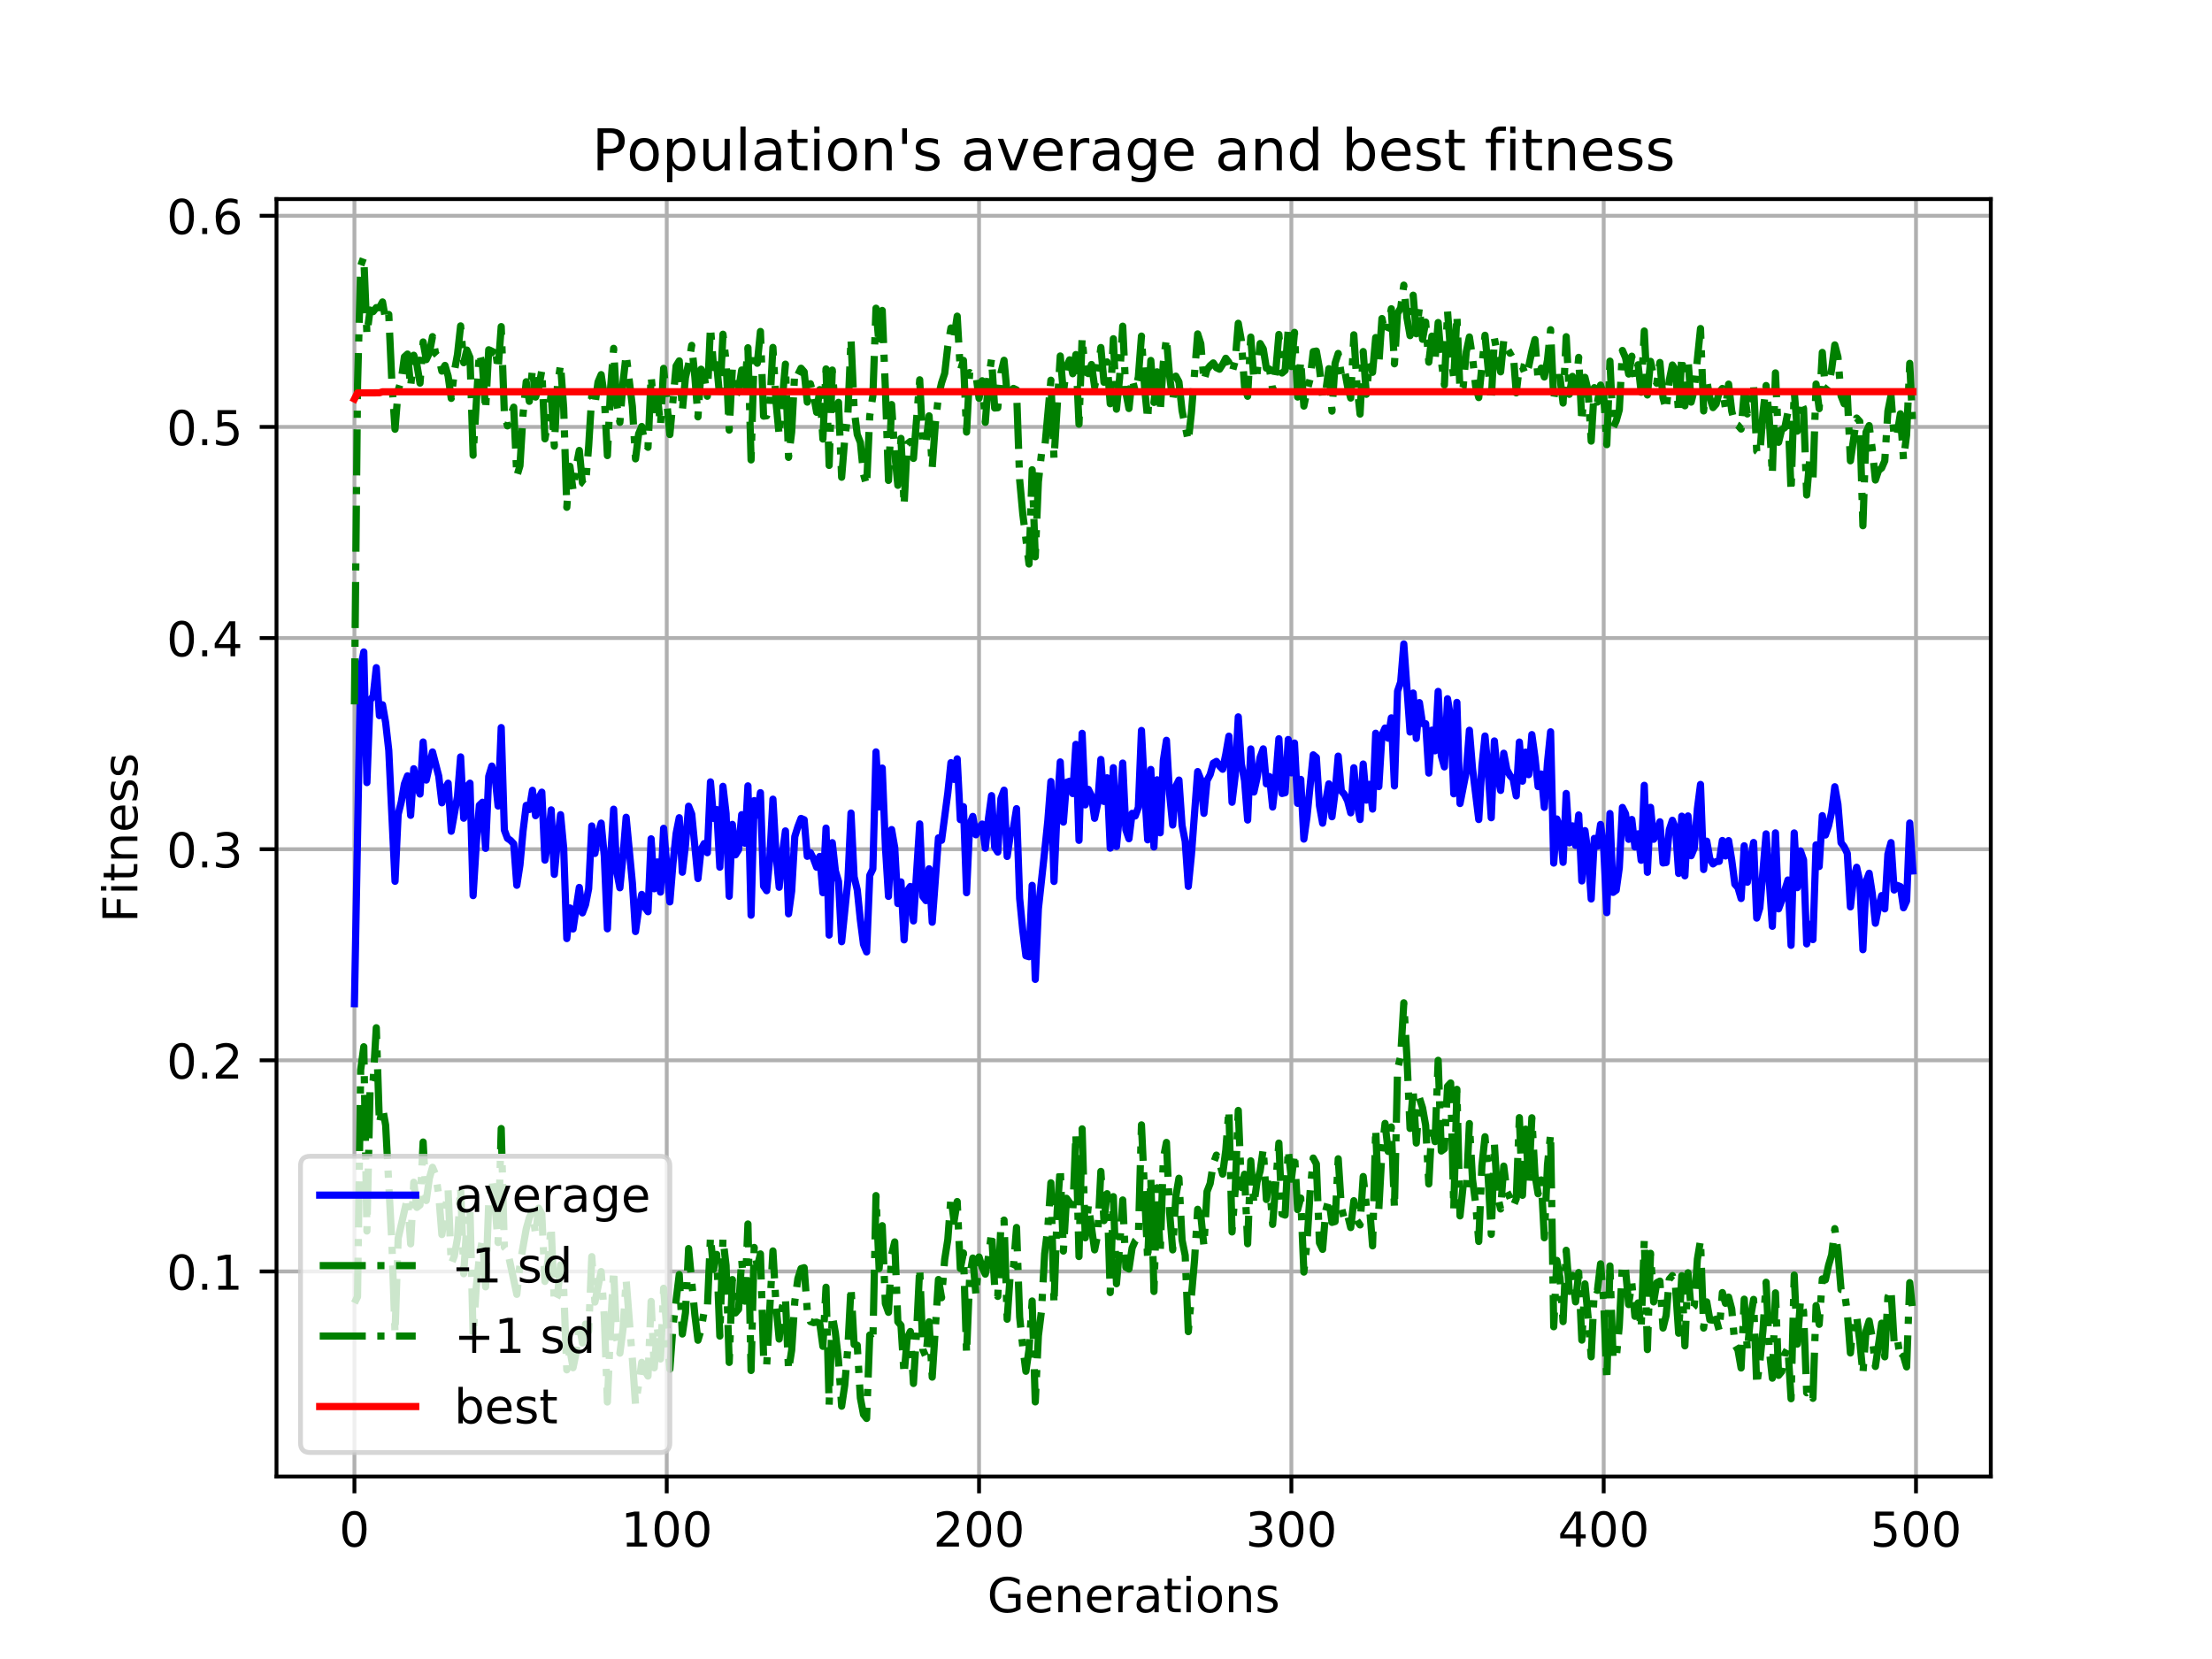 <?xml version="1.0" encoding="utf-8" standalone="no"?>
<!DOCTYPE svg PUBLIC "-//W3C//DTD SVG 1.1//EN"
  "http://www.w3.org/Graphics/SVG/1.1/DTD/svg11.dtd">
<!-- Created with matplotlib (https://matplotlib.org/) -->
<svg height="345.6pt" version="1.1" viewBox="0 0 460.8 345.6" width="460.8pt" xmlns="http://www.w3.org/2000/svg" xmlns:xlink="http://www.w3.org/1999/xlink">
 <defs>
  <style type="text/css">
*{stroke-linecap:butt;stroke-linejoin:round;}
  </style>
 </defs>
 <g id="figure_1">
  <g id="patch_1">
   <path d="M 0 345.6 
L 460.8 345.6 
L 460.8 0 
L 0 0 
z
" style="fill:#ffffff;"/>
  </g>
  <g id="axes_1">
   <g id="patch_2">
    <path d="M 57.6 307.584 
L 414.72 307.584 
L 414.72 41.472 
L 57.6 41.472 
z
" style="fill:#ffffff;"/>
   </g>
   <g id="matplotlib.axis_1">
    <g id="xtick_1">
     <g id="line2d_1">
      <path clip-path="url(#p8cea81bbf5)" d="M 73.833 307.584 
L 73.833 41.472 
" style="fill:none;stroke:#b0b0b0;stroke-linecap:square;stroke-width:0.8;"/>
     </g>
     <g id="line2d_2">
      <defs>
       <path d="M 0 0 
L 0 3.5 
" id="mbf3498e514" style="stroke:#000000;stroke-width:0.8;"/>
      </defs>
      <g>
       <use style="stroke:#000000;stroke-width:0.8;" x="73.833" xlink:href="#mbf3498e514" y="307.584"/>
      </g>
     </g>
     <g id="text_1">
      <!-- 0 -->
      <defs>
       <path d="M 31.781 66.406 
Q 24.172 66.406 20.328 58.906 
Q 16.5 51.422 16.5 36.375 
Q 16.5 21.391 20.328 13.891 
Q 24.172 6.391 31.781 6.391 
Q 39.453 6.391 43.281 13.891 
Q 47.125 21.391 47.125 36.375 
Q 47.125 51.422 43.281 58.906 
Q 39.453 66.406 31.781 66.406 
z
M 31.781 74.219 
Q 44.047 74.219 50.516 64.516 
Q 56.984 54.828 56.984 36.375 
Q 56.984 17.969 50.516 8.266 
Q 44.047 -1.422 31.781 -1.422 
Q 19.531 -1.422 13.062 8.266 
Q 6.594 17.969 6.594 36.375 
Q 6.594 54.828 13.062 64.516 
Q 19.531 74.219 31.781 74.219 
z
" id="DejaVuSans-48"/>
      </defs>
      <g transform="translate(70.651 322.182)scale(0.1 -0.1)">
       <use xlink:href="#DejaVuSans-48"/>
      </g>
     </g>
    </g>
    <g id="xtick_2">
     <g id="line2d_3">
      <path clip-path="url(#p8cea81bbf5)" d="M 138.894 307.584 
L 138.894 41.472 
" style="fill:none;stroke:#b0b0b0;stroke-linecap:square;stroke-width:0.8;"/>
     </g>
     <g id="line2d_4">
      <g>
       <use style="stroke:#000000;stroke-width:0.8;" x="138.894" xlink:href="#mbf3498e514" y="307.584"/>
      </g>
     </g>
     <g id="text_2">
      <!-- 100 -->
      <defs>
       <path d="M 12.406 8.297 
L 28.516 8.297 
L 28.516 63.922 
L 10.984 60.406 
L 10.984 69.391 
L 28.422 72.906 
L 38.281 72.906 
L 38.281 8.297 
L 54.391 8.297 
L 54.391 0 
L 12.406 0 
z
" id="DejaVuSans-49"/>
      </defs>
      <g transform="translate(129.35 322.182)scale(0.1 -0.1)">
       <use xlink:href="#DejaVuSans-49"/>
       <use x="63.623" xlink:href="#DejaVuSans-48"/>
       <use x="127.246" xlink:href="#DejaVuSans-48"/>
      </g>
     </g>
    </g>
    <g id="xtick_3">
     <g id="line2d_5">
      <path clip-path="url(#p8cea81bbf5)" d="M 203.955 307.584 
L 203.955 41.472 
" style="fill:none;stroke:#b0b0b0;stroke-linecap:square;stroke-width:0.8;"/>
     </g>
     <g id="line2d_6">
      <g>
       <use style="stroke:#000000;stroke-width:0.8;" x="203.955" xlink:href="#mbf3498e514" y="307.584"/>
      </g>
     </g>
     <g id="text_3">
      <!-- 200 -->
      <defs>
       <path d="M 19.188 8.297 
L 53.609 8.297 
L 53.609 0 
L 7.328 0 
L 7.328 8.297 
Q 12.938 14.109 22.625 23.891 
Q 32.328 33.688 34.812 36.531 
Q 39.547 41.844 41.422 45.531 
Q 43.312 49.219 43.312 52.781 
Q 43.312 58.594 39.234 62.25 
Q 35.156 65.922 28.609 65.922 
Q 23.969 65.922 18.812 64.312 
Q 13.672 62.703 7.812 59.422 
L 7.812 69.391 
Q 13.766 71.781 18.938 73 
Q 24.125 74.219 28.422 74.219 
Q 39.75 74.219 46.484 68.547 
Q 53.219 62.891 53.219 53.422 
Q 53.219 48.922 51.531 44.891 
Q 49.859 40.875 45.406 35.406 
Q 44.188 33.984 37.641 27.219 
Q 31.109 20.453 19.188 8.297 
z
" id="DejaVuSans-50"/>
      </defs>
      <g transform="translate(194.411 322.182)scale(0.1 -0.1)">
       <use xlink:href="#DejaVuSans-50"/>
       <use x="63.623" xlink:href="#DejaVuSans-48"/>
       <use x="127.246" xlink:href="#DejaVuSans-48"/>
      </g>
     </g>
    </g>
    <g id="xtick_4">
     <g id="line2d_7">
      <path clip-path="url(#p8cea81bbf5)" d="M 269.016 307.584 
L 269.016 41.472 
" style="fill:none;stroke:#b0b0b0;stroke-linecap:square;stroke-width:0.8;"/>
     </g>
     <g id="line2d_8">
      <g>
       <use style="stroke:#000000;stroke-width:0.8;" x="269.016" xlink:href="#mbf3498e514" y="307.584"/>
      </g>
     </g>
     <g id="text_4">
      <!-- 300 -->
      <defs>
       <path d="M 40.578 39.312 
Q 47.656 37.797 51.625 33 
Q 55.609 28.219 55.609 21.188 
Q 55.609 10.406 48.188 4.484 
Q 40.766 -1.422 27.094 -1.422 
Q 22.516 -1.422 17.656 -0.516 
Q 12.797 0.391 7.625 2.203 
L 7.625 11.719 
Q 11.719 9.328 16.594 8.109 
Q 21.484 6.891 26.812 6.891 
Q 36.078 6.891 40.938 10.547 
Q 45.797 14.203 45.797 21.188 
Q 45.797 27.641 41.281 31.266 
Q 36.766 34.906 28.719 34.906 
L 20.219 34.906 
L 20.219 43.016 
L 29.109 43.016 
Q 36.375 43.016 40.234 45.922 
Q 44.094 48.828 44.094 54.297 
Q 44.094 59.906 40.109 62.906 
Q 36.141 65.922 28.719 65.922 
Q 24.656 65.922 20.016 65.031 
Q 15.375 64.156 9.812 62.312 
L 9.812 71.094 
Q 15.438 72.656 20.344 73.438 
Q 25.25 74.219 29.594 74.219 
Q 40.828 74.219 47.359 69.109 
Q 53.906 64.016 53.906 55.328 
Q 53.906 49.266 50.438 45.094 
Q 46.969 40.922 40.578 39.312 
z
" id="DejaVuSans-51"/>
      </defs>
      <g transform="translate(259.472 322.182)scale(0.1 -0.1)">
       <use xlink:href="#DejaVuSans-51"/>
       <use x="63.623" xlink:href="#DejaVuSans-48"/>
       <use x="127.246" xlink:href="#DejaVuSans-48"/>
      </g>
     </g>
    </g>
    <g id="xtick_5">
     <g id="line2d_9">
      <path clip-path="url(#p8cea81bbf5)" d="M 334.077 307.584 
L 334.077 41.472 
" style="fill:none;stroke:#b0b0b0;stroke-linecap:square;stroke-width:0.8;"/>
     </g>
     <g id="line2d_10">
      <g>
       <use style="stroke:#000000;stroke-width:0.8;" x="334.077" xlink:href="#mbf3498e514" y="307.584"/>
      </g>
     </g>
     <g id="text_5">
      <!-- 400 -->
      <defs>
       <path d="M 37.797 64.312 
L 12.891 25.391 
L 37.797 25.391 
z
M 35.203 72.906 
L 47.609 72.906 
L 47.609 25.391 
L 58.016 25.391 
L 58.016 17.188 
L 47.609 17.188 
L 47.609 0 
L 37.797 0 
L 37.797 17.188 
L 4.891 17.188 
L 4.891 26.703 
z
" id="DejaVuSans-52"/>
      </defs>
      <g transform="translate(324.533 322.182)scale(0.1 -0.1)">
       <use xlink:href="#DejaVuSans-52"/>
       <use x="63.623" xlink:href="#DejaVuSans-48"/>
       <use x="127.246" xlink:href="#DejaVuSans-48"/>
      </g>
     </g>
    </g>
    <g id="xtick_6">
     <g id="line2d_11">
      <path clip-path="url(#p8cea81bbf5)" d="M 399.138 307.584 
L 399.138 41.472 
" style="fill:none;stroke:#b0b0b0;stroke-linecap:square;stroke-width:0.8;"/>
     </g>
     <g id="line2d_12">
      <g>
       <use style="stroke:#000000;stroke-width:0.8;" x="399.138" xlink:href="#mbf3498e514" y="307.584"/>
      </g>
     </g>
     <g id="text_6">
      <!-- 500 -->
      <defs>
       <path d="M 10.797 72.906 
L 49.516 72.906 
L 49.516 64.594 
L 19.828 64.594 
L 19.828 46.734 
Q 21.969 47.469 24.109 47.828 
Q 26.266 48.188 28.422 48.188 
Q 40.625 48.188 47.75 41.5 
Q 54.891 34.812 54.891 23.391 
Q 54.891 11.625 47.562 5.094 
Q 40.234 -1.422 26.906 -1.422 
Q 22.312 -1.422 17.547 -0.641 
Q 12.797 0.141 7.719 1.703 
L 7.719 11.625 
Q 12.109 9.234 16.797 8.062 
Q 21.484 6.891 26.703 6.891 
Q 35.156 6.891 40.078 11.328 
Q 45.016 15.766 45.016 23.391 
Q 45.016 31 40.078 35.438 
Q 35.156 39.891 26.703 39.891 
Q 22.75 39.891 18.812 39.016 
Q 14.891 38.141 10.797 36.281 
z
" id="DejaVuSans-53"/>
      </defs>
      <g transform="translate(389.594 322.182)scale(0.1 -0.1)">
       <use xlink:href="#DejaVuSans-53"/>
       <use x="63.623" xlink:href="#DejaVuSans-48"/>
       <use x="127.246" xlink:href="#DejaVuSans-48"/>
      </g>
     </g>
    </g>
    <g id="text_7">
     <!-- Generations -->
     <defs>
      <path d="M 59.516 10.406 
L 59.516 29.984 
L 43.406 29.984 
L 43.406 38.094 
L 69.281 38.094 
L 69.281 6.781 
Q 63.578 2.734 56.688 0.656 
Q 49.812 -1.422 42 -1.422 
Q 24.906 -1.422 15.25 8.562 
Q 5.609 18.562 5.609 36.375 
Q 5.609 54.25 15.25 64.234 
Q 24.906 74.219 42 74.219 
Q 49.125 74.219 55.547 72.453 
Q 61.969 70.703 67.391 67.281 
L 67.391 56.781 
Q 61.922 61.422 55.766 63.766 
Q 49.609 66.109 42.828 66.109 
Q 29.438 66.109 22.719 58.641 
Q 16.016 51.172 16.016 36.375 
Q 16.016 21.625 22.719 14.156 
Q 29.438 6.688 42.828 6.688 
Q 48.047 6.688 52.141 7.594 
Q 56.25 8.5 59.516 10.406 
z
" id="DejaVuSans-71"/>
      <path d="M 56.203 29.594 
L 56.203 25.203 
L 14.891 25.203 
Q 15.484 15.922 20.484 11.062 
Q 25.484 6.203 34.422 6.203 
Q 39.594 6.203 44.453 7.469 
Q 49.312 8.734 54.109 11.281 
L 54.109 2.781 
Q 49.266 0.734 44.188 -0.344 
Q 39.109 -1.422 33.891 -1.422 
Q 20.797 -1.422 13.156 6.188 
Q 5.516 13.812 5.516 26.812 
Q 5.516 40.234 12.766 48.109 
Q 20.016 56 32.328 56 
Q 43.359 56 49.781 48.891 
Q 56.203 41.797 56.203 29.594 
z
M 47.219 32.234 
Q 47.125 39.594 43.094 43.984 
Q 39.062 48.391 32.422 48.391 
Q 24.906 48.391 20.391 44.141 
Q 15.875 39.891 15.188 32.172 
z
" id="DejaVuSans-101"/>
      <path d="M 54.891 33.016 
L 54.891 0 
L 45.906 0 
L 45.906 32.719 
Q 45.906 40.484 42.875 44.328 
Q 39.844 48.188 33.797 48.188 
Q 26.516 48.188 22.312 43.547 
Q 18.109 38.922 18.109 30.906 
L 18.109 0 
L 9.078 0 
L 9.078 54.688 
L 18.109 54.688 
L 18.109 46.188 
Q 21.344 51.125 25.703 53.562 
Q 30.078 56 35.797 56 
Q 45.219 56 50.047 50.172 
Q 54.891 44.344 54.891 33.016 
z
" id="DejaVuSans-110"/>
      <path d="M 41.109 46.297 
Q 39.594 47.172 37.812 47.578 
Q 36.031 48 33.891 48 
Q 26.266 48 22.188 43.047 
Q 18.109 38.094 18.109 28.812 
L 18.109 0 
L 9.078 0 
L 9.078 54.688 
L 18.109 54.688 
L 18.109 46.188 
Q 20.953 51.172 25.484 53.578 
Q 30.031 56 36.531 56 
Q 37.453 56 38.578 55.875 
Q 39.703 55.766 41.062 55.516 
z
" id="DejaVuSans-114"/>
      <path d="M 34.281 27.484 
Q 23.391 27.484 19.188 25 
Q 14.984 22.516 14.984 16.5 
Q 14.984 11.719 18.141 8.906 
Q 21.297 6.109 26.703 6.109 
Q 34.188 6.109 38.703 11.406 
Q 43.219 16.703 43.219 25.484 
L 43.219 27.484 
z
M 52.203 31.203 
L 52.203 0 
L 43.219 0 
L 43.219 8.297 
Q 40.141 3.328 35.547 0.953 
Q 30.953 -1.422 24.312 -1.422 
Q 15.922 -1.422 10.953 3.297 
Q 6 8.016 6 15.922 
Q 6 25.141 12.172 29.828 
Q 18.359 34.516 30.609 34.516 
L 43.219 34.516 
L 43.219 35.406 
Q 43.219 41.609 39.141 45 
Q 35.062 48.391 27.688 48.391 
Q 23 48.391 18.547 47.266 
Q 14.109 46.141 10.016 43.891 
L 10.016 52.203 
Q 14.938 54.109 19.578 55.047 
Q 24.219 56 28.609 56 
Q 40.484 56 46.344 49.844 
Q 52.203 43.703 52.203 31.203 
z
" id="DejaVuSans-97"/>
      <path d="M 18.312 70.219 
L 18.312 54.688 
L 36.812 54.688 
L 36.812 47.703 
L 18.312 47.703 
L 18.312 18.016 
Q 18.312 11.328 20.141 9.422 
Q 21.969 7.516 27.594 7.516 
L 36.812 7.516 
L 36.812 0 
L 27.594 0 
Q 17.188 0 13.234 3.875 
Q 9.281 7.766 9.281 18.016 
L 9.281 47.703 
L 2.688 47.703 
L 2.688 54.688 
L 9.281 54.688 
L 9.281 70.219 
z
" id="DejaVuSans-116"/>
      <path d="M 9.422 54.688 
L 18.406 54.688 
L 18.406 0 
L 9.422 0 
z
M 9.422 75.984 
L 18.406 75.984 
L 18.406 64.594 
L 9.422 64.594 
z
" id="DejaVuSans-105"/>
      <path d="M 30.609 48.391 
Q 23.391 48.391 19.188 42.75 
Q 14.984 37.109 14.984 27.297 
Q 14.984 17.484 19.156 11.844 
Q 23.344 6.203 30.609 6.203 
Q 37.797 6.203 41.984 11.859 
Q 46.188 17.531 46.188 27.297 
Q 46.188 37.016 41.984 42.703 
Q 37.797 48.391 30.609 48.391 
z
M 30.609 56 
Q 42.328 56 49.016 48.375 
Q 55.719 40.766 55.719 27.297 
Q 55.719 13.875 49.016 6.219 
Q 42.328 -1.422 30.609 -1.422 
Q 18.844 -1.422 12.172 6.219 
Q 5.516 13.875 5.516 27.297 
Q 5.516 40.766 12.172 48.375 
Q 18.844 56 30.609 56 
z
" id="DejaVuSans-111"/>
      <path d="M 44.281 53.078 
L 44.281 44.578 
Q 40.484 46.531 36.375 47.5 
Q 32.281 48.484 27.875 48.484 
Q 21.188 48.484 17.844 46.438 
Q 14.5 44.391 14.5 40.281 
Q 14.5 37.156 16.891 35.375 
Q 19.281 33.594 26.516 31.984 
L 29.594 31.297 
Q 39.156 29.25 43.188 25.516 
Q 47.219 21.781 47.219 15.094 
Q 47.219 7.469 41.188 3.016 
Q 35.156 -1.422 24.609 -1.422 
Q 20.219 -1.422 15.453 -0.562 
Q 10.688 0.297 5.422 2 
L 5.422 11.281 
Q 10.406 8.688 15.234 7.391 
Q 20.062 6.109 24.812 6.109 
Q 31.156 6.109 34.562 8.281 
Q 37.984 10.453 37.984 14.406 
Q 37.984 18.062 35.516 20.016 
Q 33.062 21.969 24.703 23.781 
L 21.578 24.516 
Q 13.234 26.266 9.516 29.906 
Q 5.812 33.547 5.812 39.891 
Q 5.812 47.609 11.281 51.797 
Q 16.75 56 26.812 56 
Q 31.781 56 36.172 55.266 
Q 40.578 54.547 44.281 53.078 
z
" id="DejaVuSans-115"/>
     </defs>
     <g transform="translate(205.662 335.861)scale(0.1 -0.1)">
      <use xlink:href="#DejaVuSans-71"/>
      <use x="77.49" xlink:href="#DejaVuSans-101"/>
      <use x="139.014" xlink:href="#DejaVuSans-110"/>
      <use x="202.393" xlink:href="#DejaVuSans-101"/>
      <use x="263.916" xlink:href="#DejaVuSans-114"/>
      <use x="305.029" xlink:href="#DejaVuSans-97"/>
      <use x="366.309" xlink:href="#DejaVuSans-116"/>
      <use x="405.518" xlink:href="#DejaVuSans-105"/>
      <use x="433.301" xlink:href="#DejaVuSans-111"/>
      <use x="494.482" xlink:href="#DejaVuSans-110"/>
      <use x="557.861" xlink:href="#DejaVuSans-115"/>
     </g>
    </g>
   </g>
   <g id="matplotlib.axis_2">
    <g id="ytick_1">
     <g id="line2d_13">
      <path clip-path="url(#p8cea81bbf5)" d="M 57.6 264.868 
L 414.72 264.868 
" style="fill:none;stroke:#b0b0b0;stroke-linecap:square;stroke-width:0.8;"/>
     </g>
     <g id="line2d_14">
      <defs>
       <path d="M 0 0 
L -3.5 0 
" id="m2c57bff76a" style="stroke:#000000;stroke-width:0.8;"/>
      </defs>
      <g>
       <use style="stroke:#000000;stroke-width:0.8;" x="57.6" xlink:href="#m2c57bff76a" y="264.868"/>
      </g>
     </g>
     <g id="text_8">
      <!-- 0.1 -->
      <defs>
       <path d="M 10.688 12.406 
L 21 12.406 
L 21 0 
L 10.688 0 
z
" id="DejaVuSans-46"/>
      </defs>
      <g transform="translate(34.697 268.668)scale(0.1 -0.1)">
       <use xlink:href="#DejaVuSans-48"/>
       <use x="63.623" xlink:href="#DejaVuSans-46"/>
       <use x="95.41" xlink:href="#DejaVuSans-49"/>
      </g>
     </g>
    </g>
    <g id="ytick_2">
     <g id="line2d_15">
      <path clip-path="url(#p8cea81bbf5)" d="M 57.6 220.885 
L 414.72 220.885 
" style="fill:none;stroke:#b0b0b0;stroke-linecap:square;stroke-width:0.8;"/>
     </g>
     <g id="line2d_16">
      <g>
       <use style="stroke:#000000;stroke-width:0.8;" x="57.6" xlink:href="#m2c57bff76a" y="220.885"/>
      </g>
     </g>
     <g id="text_9">
      <!-- 0.2 -->
      <g transform="translate(34.697 224.684)scale(0.1 -0.1)">
       <use xlink:href="#DejaVuSans-48"/>
       <use x="63.623" xlink:href="#DejaVuSans-46"/>
       <use x="95.41" xlink:href="#DejaVuSans-50"/>
      </g>
     </g>
    </g>
    <g id="ytick_3">
     <g id="line2d_17">
      <path clip-path="url(#p8cea81bbf5)" d="M 57.6 176.901 
L 414.72 176.901 
" style="fill:none;stroke:#b0b0b0;stroke-linecap:square;stroke-width:0.8;"/>
     </g>
     <g id="line2d_18">
      <g>
       <use style="stroke:#000000;stroke-width:0.8;" x="57.6" xlink:href="#m2c57bff76a" y="176.901"/>
      </g>
     </g>
     <g id="text_10">
      <!-- 0.3 -->
      <g transform="translate(34.697 180.7)scale(0.1 -0.1)">
       <use xlink:href="#DejaVuSans-48"/>
       <use x="63.623" xlink:href="#DejaVuSans-46"/>
       <use x="95.41" xlink:href="#DejaVuSans-51"/>
      </g>
     </g>
    </g>
    <g id="ytick_4">
     <g id="line2d_19">
      <path clip-path="url(#p8cea81bbf5)" d="M 57.6 132.918 
L 414.72 132.918 
" style="fill:none;stroke:#b0b0b0;stroke-linecap:square;stroke-width:0.8;"/>
     </g>
     <g id="line2d_20">
      <g>
       <use style="stroke:#000000;stroke-width:0.8;" x="57.6" xlink:href="#m2c57bff76a" y="132.918"/>
      </g>
     </g>
     <g id="text_11">
      <!-- 0.4 -->
      <g transform="translate(34.697 136.717)scale(0.1 -0.1)">
       <use xlink:href="#DejaVuSans-48"/>
       <use x="63.623" xlink:href="#DejaVuSans-46"/>
       <use x="95.41" xlink:href="#DejaVuSans-52"/>
      </g>
     </g>
    </g>
    <g id="ytick_5">
     <g id="line2d_21">
      <path clip-path="url(#p8cea81bbf5)" d="M 57.6 88.934 
L 414.72 88.934 
" style="fill:none;stroke:#b0b0b0;stroke-linecap:square;stroke-width:0.8;"/>
     </g>
     <g id="line2d_22">
      <g>
       <use style="stroke:#000000;stroke-width:0.8;" x="57.6" xlink:href="#m2c57bff76a" y="88.934"/>
      </g>
     </g>
     <g id="text_12">
      <!-- 0.5 -->
      <g transform="translate(34.697 92.733)scale(0.1 -0.1)">
       <use xlink:href="#DejaVuSans-48"/>
       <use x="63.623" xlink:href="#DejaVuSans-46"/>
       <use x="95.41" xlink:href="#DejaVuSans-53"/>
      </g>
     </g>
    </g>
    <g id="ytick_6">
     <g id="line2d_23">
      <path clip-path="url(#p8cea81bbf5)" d="M 57.6 44.95 
L 414.72 44.95 
" style="fill:none;stroke:#b0b0b0;stroke-linecap:square;stroke-width:0.8;"/>
     </g>
     <g id="line2d_24">
      <g>
       <use style="stroke:#000000;stroke-width:0.8;" x="57.6" xlink:href="#m2c57bff76a" y="44.95"/>
      </g>
     </g>
     <g id="text_13">
      <!-- 0.6 -->
      <defs>
       <path d="M 33.016 40.375 
Q 26.375 40.375 22.484 35.828 
Q 18.609 31.297 18.609 23.391 
Q 18.609 15.531 22.484 10.953 
Q 26.375 6.391 33.016 6.391 
Q 39.656 6.391 43.531 10.953 
Q 47.406 15.531 47.406 23.391 
Q 47.406 31.297 43.531 35.828 
Q 39.656 40.375 33.016 40.375 
z
M 52.594 71.297 
L 52.594 62.312 
Q 48.875 64.062 45.094 64.984 
Q 41.312 65.922 37.594 65.922 
Q 27.828 65.922 22.672 59.328 
Q 17.531 52.734 16.797 39.406 
Q 19.672 43.656 24.016 45.922 
Q 28.375 48.188 33.594 48.188 
Q 44.578 48.188 50.953 41.516 
Q 57.328 34.859 57.328 23.391 
Q 57.328 12.156 50.688 5.359 
Q 44.047 -1.422 33.016 -1.422 
Q 20.359 -1.422 13.672 8.266 
Q 6.984 17.969 6.984 36.375 
Q 6.984 53.656 15.188 63.938 
Q 23.391 74.219 37.203 74.219 
Q 40.922 74.219 44.703 73.484 
Q 48.484 72.75 52.594 71.297 
z
" id="DejaVuSans-54"/>
      </defs>
      <g transform="translate(34.697 48.75)scale(0.1 -0.1)">
       <use xlink:href="#DejaVuSans-48"/>
       <use x="63.623" xlink:href="#DejaVuSans-46"/>
       <use x="95.41" xlink:href="#DejaVuSans-54"/>
      </g>
     </g>
    </g>
    <g id="text_14">
     <!-- Fitness -->
     <defs>
      <path d="M 9.812 72.906 
L 51.703 72.906 
L 51.703 64.594 
L 19.672 64.594 
L 19.672 43.109 
L 48.578 43.109 
L 48.578 34.812 
L 19.672 34.812 
L 19.672 0 
L 9.812 0 
z
" id="DejaVuSans-70"/>
     </defs>
     <g transform="translate(28.617 192.202)rotate(-90)scale(0.1 -0.1)">
      <use xlink:href="#DejaVuSans-70"/>
      <use x="57.41" xlink:href="#DejaVuSans-105"/>
      <use x="85.193" xlink:href="#DejaVuSans-116"/>
      <use x="124.402" xlink:href="#DejaVuSans-110"/>
      <use x="187.781" xlink:href="#DejaVuSans-101"/>
      <use x="249.305" xlink:href="#DejaVuSans-115"/>
      <use x="301.404" xlink:href="#DejaVuSans-115"/>
     </g>
    </g>
   </g>
   <g id="line2d_25">
    <path clip-path="url(#p8cea81bbf5)" d="M 73.833 209.091 
L 75.134 139.12 
L 75.785 135.814 
L 76.435 163.029 
L 77.086 145.912 
L 77.736 145.025 
L 78.387 139.088 
L 79.038 149.085 
L 79.688 146.819 
L 80.339 150.543 
L 80.989 156.333 
L 82.291 183.591 
L 82.941 169.661 
L 83.592 167.061 
L 84.242 163.318 
L 84.893 161.622 
L 85.544 169.848 
L 86.194 160.141 
L 86.845 163.749 
L 87.496 165.415 
L 88.146 154.571 
L 88.797 162.505 
L 90.098 156.645 
L 91.399 161.689 
L 92.05 167.245 
L 92.7 164.275 
L 93.351 163.147 
L 94.002 173.163 
L 95.303 165.87 
L 95.953 157.676 
L 96.604 170.45 
L 97.255 163.864 
L 97.905 163.146 
L 98.556 186.575 
L 99.207 175.965 
L 99.857 167.74 
L 100.508 167.128 
L 101.158 176.735 
L 101.809 161.734 
L 102.46 159.586 
L 103.11 161.645 
L 103.761 167.908 
L 104.411 151.566 
L 105.062 172.901 
L 105.713 174.631 
L 106.363 175.081 
L 107.014 175.777 
L 107.664 184.422 
L 108.315 180.206 
L 108.966 173.089 
L 109.616 167.779 
L 110.267 168.631 
L 110.918 164.637 
L 111.568 169.922 
L 112.219 166.254 
L 112.869 165.024 
L 113.52 179.181 
L 114.171 175.064 
L 114.821 168.712 
L 115.472 182.15 
L 116.122 175.209 
L 116.773 169.712 
L 117.424 176.662 
L 118.074 195.522 
L 118.725 189.141 
L 119.375 193.522 
L 120.677 184.867 
L 121.327 190.172 
L 121.978 188.445 
L 122.629 185.117 
L 123.279 172.06 
L 123.93 177.791 
L 124.58 173.77 
L 125.231 171.469 
L 125.882 178.288 
L 126.532 193.488 
L 127.183 178.935 
L 127.833 168.572 
L 128.484 181.617 
L 129.135 184.942 
L 129.785 178.268 
L 130.436 170.252 
L 131.737 183.92 
L 132.388 194.055 
L 133.038 189.458 
L 133.689 186.322 
L 134.339 189.007 
L 134.99 189.923 
L 135.641 174.742 
L 136.291 185.147 
L 136.942 179.556 
L 137.593 185.842 
L 138.243 172.554 
L 139.544 187.883 
L 140.195 179.867 
L 140.846 173.64 
L 141.496 170.343 
L 142.147 181.701 
L 142.797 176.044 
L 143.448 167.95 
L 144.099 169.592 
L 145.4 183.024 
L 146.05 176.949 
L 146.701 175.721 
L 147.352 177.638 
L 148.002 162.879 
L 148.653 170.494 
L 149.304 168.65 
L 149.954 180.649 
L 150.605 163.811 
L 151.255 169.478 
L 151.906 186.711 
L 152.557 171.734 
L 153.207 178.078 
L 153.858 177.028 
L 154.508 169.708 
L 155.159 175.653 
L 155.81 163.709 
L 156.46 190.654 
L 157.111 166.784 
L 157.761 169.811 
L 158.412 165.13 
L 159.063 184.592 
L 159.713 185.551 
L 160.364 178.685 
L 161.015 166.483 
L 161.665 177.921 
L 162.316 184.837 
L 162.966 178.022 
L 163.617 173.093 
L 164.268 190.365 
L 164.918 185.649 
L 165.569 174.268 
L 166.219 172.189 
L 166.87 170.492 
L 167.521 170.768 
L 168.171 178.387 
L 168.822 177.626 
L 169.472 178.898 
L 170.123 180.66 
L 170.774 178.414 
L 171.424 185.966 
L 172.075 172.503 
L 172.725 194.793 
L 173.376 175.543 
L 174.027 181.41 
L 174.677 183.623 
L 175.328 196.178 
L 176.629 183.452 
L 177.28 169.372 
L 177.93 182.66 
L 178.581 185.376 
L 179.232 191.694 
L 179.882 196.726 
L 180.533 198.299 
L 181.183 182.364 
L 181.834 181.023 
L 182.485 156.634 
L 183.135 168.099 
L 183.786 160.002 
L 184.436 176.208 
L 185.087 186.733 
L 185.738 172.809 
L 186.388 176.57 
L 187.039 188.223 
L 187.69 183.713 
L 188.34 195.794 
L 188.991 185.608 
L 189.641 184.67 
L 190.292 191.85 
L 191.593 171.637 
L 192.244 186.755 
L 192.894 187.613 
L 193.545 180.984 
L 194.196 192.119 
L 195.497 174.541 
L 196.147 175.05 
L 197.449 165.156 
L 198.099 158.878 
L 198.75 162.36 
L 199.401 158.081 
L 200.051 170.746 
L 200.702 168.045 
L 201.352 185.974 
L 202.003 171.749 
L 202.654 170.078 
L 203.304 173.899 
L 203.955 172.411 
L 204.605 171.667 
L 205.256 176.708 
L 205.907 170.557 
L 206.557 165.742 
L 207.208 176.476 
L 207.858 177.503 
L 208.509 166.369 
L 209.16 164.606 
L 209.81 178.418 
L 210.461 173.947 
L 211.112 172.466 
L 211.762 168.461 
L 212.413 187.16 
L 213.063 193.825 
L 213.714 199.109 
L 214.365 199.303 
L 215.015 184.435 
L 215.666 204.026 
L 216.316 189.308 
L 217.618 177.375 
L 218.268 171.101 
L 218.919 162.803 
L 219.569 183.623 
L 220.22 168.563 
L 220.871 158.725 
L 221.521 171.258 
L 222.172 162.983 
L 222.822 162.744 
L 223.473 165.318 
L 224.124 155.063 
L 224.774 175.063 
L 225.425 152.766 
L 226.076 167.672 
L 226.726 164.44 
L 227.377 165.772 
L 228.027 170.469 
L 228.678 167.367 
L 229.329 158.207 
L 229.979 166.961 
L 230.63 162.029 
L 231.28 176.683 
L 231.931 159.922 
L 232.582 176.334 
L 233.232 169.312 
L 233.883 158.961 
L 234.533 172.859 
L 235.184 174.726 
L 235.835 169.437 
L 236.485 169.983 
L 237.136 168.198 
L 237.787 152.17 
L 238.437 164.669 
L 239.088 174.956 
L 239.738 160.289 
L 240.389 176.437 
L 241.04 162.446 
L 241.69 173.489 
L 242.341 158.424 
L 242.991 154.218 
L 243.642 165.377 
L 244.293 171.867 
L 244.943 163.825 
L 245.594 162.5 
L 246.244 171.931 
L 246.895 175.259 
L 247.546 184.654 
L 248.196 178.075 
L 249.498 160.736 
L 250.148 162.377 
L 250.799 169.438 
L 251.449 162.594 
L 252.1 161.35 
L 252.751 158.982 
L 253.401 158.615 
L 254.052 159.576 
L 254.702 160.251 
L 255.353 157.117 
L 256.004 153.353 
L 256.654 167.128 
L 257.305 161.646 
L 257.955 149.333 
L 258.606 159.186 
L 259.257 162.59 
L 259.907 170.826 
L 260.558 156.018 
L 261.208 164.995 
L 261.859 162.081 
L 262.51 157.756 
L 263.16 156.003 
L 263.811 163.292 
L 264.462 161.78 
L 265.112 168.119 
L 265.763 162.25 
L 266.413 153.896 
L 267.064 165.298 
L 267.715 165.143 
L 268.365 154.053 
L 269.016 161 
L 269.666 154.783 
L 270.317 167.348 
L 270.968 162.361 
L 271.618 174.795 
L 272.269 170.183 
L 273.57 157.245 
L 274.221 157.798 
L 274.871 167.836 
L 275.522 171.485 
L 276.173 166.908 
L 276.823 163.286 
L 277.474 170.147 
L 278.124 165.061 
L 278.775 157.51 
L 279.426 164.772 
L 280.076 165.507 
L 280.727 166.814 
L 281.377 169.327 
L 282.028 159.937 
L 282.679 167.215 
L 283.329 170.721 
L 283.98 159.16 
L 284.63 166.682 
L 285.281 163.393 
L 285.932 168.548 
L 286.582 152.744 
L 287.233 163.864 
L 287.884 153.12 
L 288.534 151.658 
L 289.185 153.789 
L 289.835 149.544 
L 290.486 163.729 
L 291.137 143.978 
L 291.787 142.083 
L 292.438 134.147 
L 293.739 152.495 
L 294.39 144.372 
L 295.04 153.826 
L 295.691 146.37 
L 296.341 150.737 
L 296.992 150.761 
L 297.643 161.047 
L 298.293 152.097 
L 298.944 156.404 
L 299.595 144.032 
L 300.245 157.423 
L 300.896 159.761 
L 301.546 145.566 
L 302.197 149.512 
L 302.848 165.365 
L 303.498 146.322 
L 304.149 167.395 
L 305.45 160.754 
L 306.101 152.127 
L 306.751 160.082 
L 308.052 170.721 
L 308.703 159.635 
L 309.354 153.321 
L 310.004 160.674 
L 310.655 170.352 
L 311.305 154.355 
L 311.956 161.465 
L 312.607 164.66 
L 313.257 156.912 
L 313.908 160.332 
L 314.559 161.556 
L 315.209 162.274 
L 315.86 165.798 
L 316.51 154.582 
L 317.161 162.733 
L 317.812 156.675 
L 318.462 161.377 
L 319.113 153.028 
L 319.763 157.746 
L 320.414 163.866 
L 321.065 161.241 
L 321.715 168.192 
L 322.366 158.844 
L 323.016 152.45 
L 323.667 179.797 
L 324.318 170.608 
L 324.968 172.395 
L 325.619 179.643 
L 326.27 165.297 
L 326.92 175.583 
L 327.571 172.035 
L 328.221 176.114 
L 328.872 169.769 
L 329.523 183.518 
L 330.173 173.031 
L 330.824 177.83 
L 331.474 187.272 
L 332.125 174.649 
L 332.776 176.28 
L 333.426 171.749 
L 334.077 176.741 
L 334.727 190.125 
L 335.378 169.473 
L 336.029 185.902 
L 336.679 185.438 
L 337.33 180.778 
L 337.981 168.204 
L 338.631 169.515 
L 339.282 174.845 
L 339.932 170.711 
L 340.583 176.433 
L 341.234 173.705 
L 341.884 179.214 
L 342.535 163.596 
L 343.185 181.713 
L 343.836 168.18 
L 344.487 174.839 
L 345.137 173.528 
L 345.788 171.193 
L 346.438 179.772 
L 347.089 179.684 
L 347.74 172.859 
L 348.39 170.881 
L 349.041 172.546 
L 349.691 181.952 
L 350.342 170.025 
L 350.993 182.452 
L 351.643 169.973 
L 352.294 178.265 
L 352.945 176.675 
L 353.595 168.482 
L 354.246 163.413 
L 354.896 181.137 
L 355.547 175.234 
L 356.198 178.919 
L 356.848 179.971 
L 357.499 179.492 
L 358.149 179.434 
L 358.8 175.092 
L 359.451 178.313 
L 360.101 175.115 
L 360.752 179.17 
L 361.402 184.19 
L 362.053 184.911 
L 362.704 187.178 
L 363.354 176.191 
L 364.005 183.785 
L 364.656 179.238 
L 365.306 175.506 
L 365.957 191.256 
L 366.607 189.114 
L 367.909 173.712 
L 369.21 192.966 
L 369.86 173.502 
L 370.511 189.329 
L 371.162 187.606 
L 372.463 183.315 
L 373.113 196.929 
L 373.764 173.514 
L 374.415 184.91 
L 375.065 177.27 
L 375.716 179.13 
L 376.367 196.632 
L 377.017 192.552 
L 377.668 195.739 
L 378.318 175.993 
L 378.969 180.512 
L 379.62 169.914 
L 380.27 173.949 
L 380.921 172.04 
L 381.571 169.139 
L 382.222 163.895 
L 382.873 167.539 
L 383.523 175.543 
L 384.174 176.406 
L 384.824 177.757 
L 385.475 188.921 
L 386.126 183.066 
L 386.776 180.669 
L 387.427 183.613 
L 388.078 197.84 
L 388.728 183.642 
L 389.379 181.913 
L 390.029 186.15 
L 390.68 192.331 
L 391.331 188.974 
L 391.981 186.564 
L 392.632 189.333 
L 393.282 177.93 
L 393.933 175.528 
L 394.584 185.406 
L 395.234 184.445 
L 395.885 184.7 
L 396.535 189.107 
L 397.186 187.664 
L 397.837 171.445 
L 398.487 181.429 
L 398.487 181.429 
" style="fill:none;stroke:#0000ff;stroke-linecap:square;stroke-width:1.5;"/>
   </g>
   <g id="line2d_26">
    <path clip-path="url(#p8cea81bbf5)" d="M 73.833 271.443 
L 74.483 270.14 
L 75.134 222.89 
L 75.785 218.06 
L 76.435 256.447 
L 77.086 227.238 
L 77.736 225.132 
L 78.387 214.097 
L 79.038 234.062 
L 79.688 230.735 
L 80.339 234.412 
L 81.64 258.992 
L 82.291 277.761 
L 82.941 257.985 
L 84.242 252.29 
L 84.893 249.487 
L 85.544 259.12 
L 86.194 246.28 
L 86.845 251.528 
L 87.496 251.015 
L 88.146 237.905 
L 88.797 250.09 
L 89.447 245.454 
L 90.098 243.167 
L 90.749 244.704 
L 91.399 248.961 
L 92.05 257.18 
L 93.351 247.965 
L 94.002 263.334 
L 94.652 261.621 
L 95.303 257.915 
L 95.953 247.467 
L 96.604 265.339 
L 97.255 254.802 
L 97.905 251.826 
L 98.556 278.315 
L 99.207 268.154 
L 99.857 261.946 
L 100.508 258.074 
L 101.158 268.077 
L 101.809 250.606 
L 102.46 245.677 
L 103.11 251.085 
L 103.761 258.841 
L 104.411 235.096 
L 105.062 259.814 
L 105.713 260.542 
L 107.664 269.633 
L 108.315 263.395 
L 109.616 256.03 
L 110.267 253.658 
L 110.918 252.331 
L 111.568 257.124 
L 112.219 251.697 
L 112.869 252.916 
L 113.52 266.942 
L 114.171 262.493 
L 114.821 255.479 
L 115.472 271.363 
L 116.122 270.038 
L 116.773 263.5 
L 117.424 268.366 
L 118.074 285.365 
L 118.725 281.147 
L 119.375 284.923 
L 120.026 281.767 
L 120.677 275.899 
L 121.327 279.77 
L 121.978 275.831 
L 122.629 277.295 
L 123.279 261.775 
L 123.93 271.25 
L 125.231 264.896 
L 125.882 274.173 
L 126.532 292.069 
L 127.183 276.857 
L 127.833 264.577 
L 128.484 279.009 
L 129.135 281.89 
L 129.785 276.852 
L 130.436 266.646 
L 131.737 283.171 
L 132.388 292.519 
L 133.038 288.539 
L 133.689 283.802 
L 134.339 285.536 
L 134.99 286.657 
L 135.641 271.102 
L 136.291 284.939 
L 136.942 276.626 
L 137.593 283.105 
L 138.243 268.37 
L 139.544 285.237 
L 140.195 276.283 
L 141.496 265.51 
L 142.147 277.901 
L 142.797 273.465 
L 143.448 260.096 
L 144.749 273.905 
L 145.4 279.203 
L 146.05 276.989 
L 146.701 273.11 
L 147.352 272.729 
L 148.002 257.648 
L 148.653 264.42 
L 149.304 261.314 
L 149.954 278.329 
L 150.605 257.998 
L 151.255 263.627 
L 151.906 283.818 
L 152.557 266.558 
L 153.207 273.511 
L 153.858 272.745 
L 154.508 262.338 
L 155.159 271.057 
L 155.81 254.981 
L 156.46 285.498 
L 157.111 259.863 
L 157.761 263.948 
L 158.412 261.209 
L 159.063 282.49 
L 159.713 284.482 
L 161.015 260.593 
L 161.665 271.991 
L 162.316 278.951 
L 162.966 272.232 
L 163.617 270.329 
L 164.268 285.451 
L 164.918 281.278 
L 165.569 271.111 
L 166.219 266.331 
L 166.87 264.272 
L 167.521 264.084 
L 168.171 273.007 
L 168.822 275.311 
L 169.472 275.522 
L 170.123 275.426 
L 170.774 275.667 
L 171.424 280.469 
L 172.075 268.152 
L 172.725 292.629 
L 173.376 273.995 
L 174.027 277.67 
L 174.677 283.434 
L 175.328 292.935 
L 175.979 288.535 
L 176.629 280.622 
L 177.28 268.142 
L 177.93 280.086 
L 178.581 280.239 
L 179.232 291.228 
L 179.882 294.658 
L 180.533 295.488 
L 181.183 278.103 
L 181.834 279.55 
L 182.485 249.061 
L 183.135 264.267 
L 183.786 255.33 
L 184.436 271.547 
L 185.087 273.383 
L 185.738 261.346 
L 186.388 258.714 
L 187.039 275.347 
L 187.69 276.101 
L 188.34 286.356 
L 188.991 278.741 
L 189.641 277.374 
L 190.292 288.203 
L 190.943 277.382 
L 191.593 264.158 
L 192.244 281.132 
L 192.894 282.681 
L 193.545 275.347 
L 194.196 286.885 
L 195.497 266.54 
L 196.147 270.344 
L 196.798 262.331 
L 197.449 258.206 
L 198.099 249.433 
L 198.75 254.404 
L 199.401 250.302 
L 200.051 264.253 
L 200.702 261.017 
L 201.352 281.935 
L 202.003 265.888 
L 202.654 262.075 
L 203.304 269.767 
L 203.955 261.852 
L 204.605 264.017 
L 205.256 265.428 
L 205.907 261.871 
L 206.557 256.74 
L 207.208 267.953 
L 207.858 270.063 
L 208.509 255.03 
L 209.16 254.162 
L 209.81 274.819 
L 210.461 265.304 
L 211.112 264.025 
L 211.762 255.705 
L 212.413 274.371 
L 213.063 280.588 
L 213.714 285.665 
L 214.365 281.107 
L 215.015 271.015 
L 215.666 292.046 
L 216.316 278.262 
L 216.967 273.043 
L 217.618 261.163 
L 218.268 255.889 
L 218.919 246.401 
L 219.569 271.671 
L 220.22 252.409 
L 220.871 243.294 
L 221.521 260.625 
L 222.172 249.625 
L 222.822 250.529 
L 223.473 252.78 
L 224.124 236.264 
L 224.774 261.76 
L 225.425 235.161 
L 226.076 257.864 
L 226.726 251.052 
L 228.027 260.37 
L 228.678 257.169 
L 229.329 244.021 
L 229.979 254.281 
L 230.63 248.665 
L 231.28 269.259 
L 231.931 249.279 
L 232.582 267.424 
L 233.232 259.845 
L 233.883 249.976 
L 234.533 263.994 
L 235.184 264.351 
L 235.835 259.981 
L 236.485 258.495 
L 237.136 257.868 
L 237.787 234.33 
L 239.088 262.548 
L 239.738 245.492 
L 240.389 269.042 
L 241.04 247.434 
L 241.69 261.188 
L 242.341 241.337 
L 242.991 237.988 
L 243.642 252.496 
L 244.293 260.379 
L 244.943 249.293 
L 245.594 245.447 
L 246.244 258.315 
L 246.895 261.516 
L 247.546 277.408 
L 248.847 262.493 
L 249.498 251.915 
L 250.148 253.148 
L 250.799 259.535 
L 251.449 248.217 
L 252.1 246.538 
L 252.751 242.364 
L 253.401 240.63 
L 254.052 242.238 
L 254.702 244.599 
L 255.353 239.604 
L 256.004 231.212 
L 256.654 256.637 
L 257.305 248.049 
L 257.955 231.324 
L 258.606 247.376 
L 259.257 244.61 
L 259.907 259.097 
L 260.558 241.821 
L 261.208 250.916 
L 261.859 246.233 
L 262.51 243.95 
L 263.16 239.322 
L 263.811 249.875 
L 264.462 246.667 
L 265.112 255.069 
L 266.413 238.12 
L 267.064 252.889 
L 267.715 253.127 
L 268.365 239.475 
L 269.016 245.645 
L 269.666 240.336 
L 270.317 251.987 
L 270.968 249.582 
L 271.618 264.997 
L 272.269 258.871 
L 272.919 248.342 
L 273.57 241.241 
L 274.221 242.466 
L 274.871 258.914 
L 275.522 260.268 
L 276.173 252.244 
L 276.823 249.766 
L 277.474 254.646 
L 278.124 254.46 
L 278.775 241.396 
L 279.426 251.465 
L 280.076 254.083 
L 280.727 253.088 
L 281.377 255.727 
L 282.028 250.128 
L 282.679 254.288 
L 283.329 255.177 
L 283.98 245.089 
L 284.63 251.229 
L 285.281 251.211 
L 285.932 259.534 
L 286.582 235.17 
L 287.233 251.858 
L 287.884 239.884 
L 288.534 234.023 
L 289.185 239.866 
L 289.835 234.763 
L 290.486 251.667 
L 291.137 222.685 
L 291.787 220.007 
L 292.438 208.896 
L 293.088 220.269 
L 293.739 235.071 
L 294.39 227.246 
L 295.04 238.12 
L 295.691 228.728 
L 296.341 230.788 
L 296.992 234.429 
L 297.643 246.643 
L 298.293 234.176 
L 298.944 237.817 
L 299.595 220.88 
L 300.245 239.784 
L 300.896 239.311 
L 301.546 226.299 
L 302.197 225.597 
L 302.848 251.872 
L 303.498 226.93 
L 304.149 253.29 
L 304.799 247.025 
L 305.45 248.2 
L 306.101 234.059 
L 306.751 245.7 
L 307.402 250.697 
L 308.052 258.62 
L 308.703 242.888 
L 309.354 236.8 
L 310.004 245.073 
L 310.655 257.143 
L 311.305 238.245 
L 311.956 249.059 
L 312.607 251.853 
L 313.257 242.924 
L 313.908 248.207 
L 314.559 249.53 
L 315.209 251.336 
L 315.86 249.752 
L 316.51 232.824 
L 317.161 249.003 
L 317.812 235.221 
L 318.462 246.431 
L 319.113 232.851 
L 319.763 244.755 
L 320.414 248.684 
L 321.065 245.799 
L 321.715 257.851 
L 322.366 242.664 
L 323.016 236.217 
L 323.667 276.391 
L 324.318 262.562 
L 324.968 266.164 
L 325.619 275.32 
L 326.27 260.452 
L 326.92 269.02 
L 327.571 265.667 
L 328.221 271.205 
L 328.872 265.092 
L 329.523 279.171 
L 330.173 267.457 
L 330.824 274.325 
L 331.474 282.652 
L 332.125 268.546 
L 332.776 268.798 
L 333.426 263.28 
L 334.077 271.161 
L 334.727 287.615 
L 335.378 263.718 
L 336.029 282.711 
L 336.679 283.186 
L 337.33 276.168 
L 337.981 263.401 
L 338.631 264.487 
L 339.282 271.767 
L 339.932 267.22 
L 340.583 274.215 
L 341.234 271.419 
L 341.884 276.718 
L 342.535 258.234 
L 343.185 281.145 
L 343.836 261.088 
L 344.487 271.219 
L 345.137 267.208 
L 345.788 266.879 
L 346.438 276.658 
L 347.089 274.012 
L 347.74 266.494 
L 348.39 265.726 
L 349.041 268.074 
L 349.691 277.736 
L 350.342 265.748 
L 350.993 280.369 
L 351.643 265.139 
L 352.294 272.758 
L 352.945 272.118 
L 353.595 262.333 
L 354.246 258.388 
L 354.896 276.665 
L 355.547 271.208 
L 356.198 274.941 
L 356.848 275.031 
L 357.499 274.806 
L 358.149 277.169 
L 358.8 269.266 
L 359.451 271.507 
L 360.101 270.212 
L 360.752 272.697 
L 361.402 280.135 
L 362.053 281.227 
L 362.704 284.976 
L 363.354 270.64 
L 364.005 281.335 
L 364.656 274.531 
L 365.306 270.686 
L 365.957 288.524 
L 366.607 283.744 
L 367.258 277.168 
L 367.909 267.113 
L 368.559 281.007 
L 369.21 287.102 
L 369.86 269.325 
L 370.511 286.516 
L 371.162 285.721 
L 371.812 282.026 
L 372.463 280.805 
L 373.113 291.382 
L 373.764 265.613 
L 374.415 280.007 
L 375.065 270.996 
L 375.716 273.157 
L 376.367 290.143 
L 377.017 289.71 
L 377.668 291.297 
L 378.318 271.984 
L 378.969 275.887 
L 379.62 266.414 
L 380.27 266.613 
L 380.921 263.59 
L 381.571 261.39 
L 382.222 255.942 
L 382.873 260.727 
L 383.523 268.628 
L 384.174 268.699 
L 384.824 273.411 
L 385.475 281.848 
L 386.126 274.779 
L 386.776 274.251 
L 387.427 279.42 
L 388.078 286.157 
L 388.728 277.256 
L 389.379 275.168 
L 390.029 278.701 
L 390.68 284.664 
L 391.981 275.64 
L 392.632 282.657 
L 393.282 270.212 
L 393.933 268.679 
L 394.584 279.673 
L 395.234 278.676 
L 395.885 283.197 
L 396.535 282.497 
L 397.186 284.754 
L 397.837 267.2 
L 398.487 273.533 
L 398.487 273.533 
" style="fill:none;stroke:#008000;stroke-dasharray:9.6,2.4,1.5,2.4;stroke-dashoffset:0;stroke-width:1.5;"/>
   </g>
   <g id="line2d_27">
    <path clip-path="url(#p8cea81bbf5)" d="M 73.833 146.74 
L 74.483 80.26 
L 75.134 55.35 
L 75.785 53.568 
L 76.435 69.612 
L 77.086 64.586 
L 77.736 64.918 
L 78.387 64.079 
L 79.038 64.107 
L 79.688 62.903 
L 80.339 66.673 
L 80.989 65.5 
L 81.64 79.748 
L 82.291 89.421 
L 82.941 81.336 
L 83.592 79.182 
L 84.242 74.346 
L 84.893 73.756 
L 85.544 80.576 
L 86.194 74.003 
L 86.845 75.969 
L 87.496 79.815 
L 88.146 71.237 
L 88.797 74.919 
L 89.447 73.546 
L 90.098 70.124 
L 90.749 73.697 
L 91.399 74.417 
L 92.05 77.31 
L 92.7 76.123 
L 93.351 78.329 
L 94.002 82.992 
L 94.652 77.355 
L 95.303 73.825 
L 95.953 67.885 
L 96.604 75.561 
L 97.255 72.925 
L 97.905 74.465 
L 98.556 94.836 
L 99.857 73.533 
L 100.508 76.183 
L 101.158 85.394 
L 101.809 72.861 
L 102.46 73.495 
L 103.11 72.204 
L 103.761 76.976 
L 104.411 68.036 
L 105.062 85.987 
L 105.713 88.719 
L 106.363 86.43 
L 107.014 84.819 
L 107.664 99.211 
L 108.315 97.017 
L 108.966 86.251 
L 109.616 79.528 
L 110.267 83.605 
L 110.918 76.944 
L 111.568 82.72 
L 112.219 80.811 
L 112.869 77.132 
L 113.52 91.42 
L 114.171 87.636 
L 114.821 81.946 
L 115.472 92.936 
L 116.122 80.381 
L 116.773 75.923 
L 117.424 84.959 
L 118.074 105.678 
L 118.725 97.135 
L 119.375 102.121 
L 120.026 97.178 
L 120.677 93.835 
L 121.327 100.574 
L 121.978 101.059 
L 122.629 92.939 
L 123.279 82.345 
L 123.93 84.333 
L 124.58 79.581 
L 125.231 78.041 
L 125.882 82.403 
L 126.532 94.906 
L 127.183 81.014 
L 127.833 72.567 
L 128.484 84.224 
L 129.135 87.994 
L 129.785 79.685 
L 130.436 73.858 
L 131.737 84.669 
L 132.388 95.59 
L 133.038 90.378 
L 133.689 88.842 
L 134.339 92.479 
L 134.99 93.189 
L 135.641 78.382 
L 136.291 85.356 
L 136.942 82.486 
L 137.593 88.579 
L 138.243 76.739 
L 139.544 90.529 
L 140.846 76.234 
L 141.496 75.175 
L 142.147 85.501 
L 142.797 78.622 
L 143.448 75.804 
L 144.099 71.944 
L 144.749 78.478 
L 145.4 86.845 
L 146.05 76.909 
L 146.701 78.331 
L 147.352 82.547 
L 148.002 68.11 
L 148.653 76.569 
L 149.304 75.986 
L 149.954 82.969 
L 150.605 69.625 
L 151.255 75.329 
L 151.906 89.605 
L 152.557 76.91 
L 153.207 82.644 
L 153.858 81.311 
L 154.508 77.078 
L 155.159 80.248 
L 155.81 72.436 
L 156.46 95.809 
L 157.111 73.705 
L 157.761 75.674 
L 158.412 69.05 
L 159.063 86.693 
L 159.713 86.619 
L 160.364 84.509 
L 161.015 72.373 
L 161.665 83.852 
L 162.316 90.722 
L 163.617 75.857 
L 164.268 95.28 
L 164.918 90.019 
L 165.569 77.425 
L 166.219 78.047 
L 166.87 76.712 
L 167.521 77.453 
L 168.171 83.767 
L 168.822 79.94 
L 169.472 82.275 
L 170.123 85.894 
L 170.774 81.161 
L 171.424 91.462 
L 172.075 76.855 
L 172.725 96.956 
L 173.376 77.09 
L 174.027 85.15 
L 174.677 83.811 
L 175.328 99.421 
L 175.979 91.392 
L 176.629 86.282 
L 177.28 70.602 
L 177.93 85.233 
L 178.581 90.513 
L 179.232 92.16 
L 179.882 98.794 
L 180.533 101.109 
L 181.183 86.625 
L 181.834 82.495 
L 182.485 64.207 
L 183.135 71.931 
L 183.786 64.673 
L 184.436 80.869 
L 185.087 100.084 
L 185.738 84.273 
L 186.388 94.426 
L 187.039 101.099 
L 187.69 91.324 
L 188.34 105.231 
L 188.991 92.474 
L 189.641 91.965 
L 190.292 95.496 
L 191.593 79.116 
L 192.244 92.378 
L 192.894 92.546 
L 193.545 86.622 
L 194.196 97.352 
L 194.846 88.323 
L 195.497 82.541 
L 196.147 79.756 
L 196.798 77.781 
L 197.449 72.107 
L 198.099 68.322 
L 198.75 70.316 
L 199.401 65.861 
L 200.051 77.238 
L 200.702 75.073 
L 201.352 90.014 
L 202.003 77.61 
L 202.654 78.08 
L 203.304 78.032 
L 203.955 82.97 
L 204.605 79.316 
L 205.256 87.988 
L 205.907 79.243 
L 206.557 74.745 
L 207.208 85 
L 207.858 84.943 
L 208.509 77.708 
L 209.16 75.049 
L 209.81 82.016 
L 210.461 82.591 
L 211.112 80.908 
L 211.762 81.217 
L 212.413 99.95 
L 213.063 107.062 
L 214.365 117.498 
L 215.015 97.855 
L 215.666 116.005 
L 216.316 100.353 
L 216.967 94.436 
L 217.618 93.586 
L 218.919 79.206 
L 219.569 95.574 
L 220.871 74.156 
L 221.521 81.892 
L 222.172 76.341 
L 222.822 74.958 
L 223.473 77.856 
L 224.124 73.863 
L 224.774 88.366 
L 225.425 70.371 
L 226.076 77.479 
L 226.726 77.829 
L 227.377 75.933 
L 228.027 80.567 
L 228.678 77.564 
L 229.329 72.393 
L 229.979 79.641 
L 230.63 75.392 
L 231.28 84.107 
L 231.931 70.565 
L 232.582 85.244 
L 233.232 78.778 
L 233.883 67.947 
L 234.533 81.723 
L 235.184 85.102 
L 235.835 78.894 
L 236.485 81.472 
L 237.136 78.528 
L 237.787 70.01 
L 238.437 80.774 
L 239.088 87.364 
L 239.738 75.087 
L 240.389 83.832 
L 241.04 77.459 
L 241.69 85.79 
L 242.341 75.511 
L 242.991 70.448 
L 243.642 78.259 
L 244.293 83.355 
L 244.943 78.357 
L 245.594 79.554 
L 246.244 85.547 
L 247.546 91.9 
L 248.196 85.935 
L 249.498 69.557 
L 250.148 71.606 
L 250.799 79.342 
L 251.449 76.97 
L 252.1 76.162 
L 252.751 75.601 
L 253.401 76.601 
L 254.052 76.913 
L 254.702 75.902 
L 255.353 74.63 
L 256.004 75.494 
L 256.654 77.619 
L 257.305 75.242 
L 257.955 67.341 
L 258.606 70.997 
L 259.257 80.57 
L 259.907 82.554 
L 260.558 70.215 
L 261.208 79.075 
L 261.859 77.929 
L 262.51 71.563 
L 263.16 72.685 
L 263.811 76.708 
L 264.462 76.893 
L 265.112 81.17 
L 265.763 77.342 
L 266.413 69.673 
L 267.064 77.706 
L 267.715 77.159 
L 268.365 68.631 
L 269.016 76.355 
L 269.666 69.231 
L 270.317 82.709 
L 270.968 75.14 
L 271.618 84.593 
L 272.269 81.495 
L 272.919 78.947 
L 273.57 73.249 
L 274.221 73.131 
L 274.871 76.758 
L 275.522 82.702 
L 276.173 81.573 
L 276.823 76.805 
L 277.474 85.647 
L 278.124 75.662 
L 278.775 73.624 
L 279.426 78.079 
L 280.076 76.931 
L 280.727 80.541 
L 281.377 82.926 
L 282.028 69.746 
L 282.679 80.142 
L 283.329 86.265 
L 283.98 73.231 
L 284.63 82.135 
L 285.281 75.575 
L 285.932 77.561 
L 286.582 70.318 
L 287.233 75.87 
L 287.884 66.356 
L 288.534 69.293 
L 289.185 67.712 
L 289.835 64.325 
L 290.486 75.791 
L 291.137 65.272 
L 291.787 64.159 
L 292.438 59.398 
L 293.088 66.175 
L 293.739 69.92 
L 294.39 61.498 
L 295.04 69.531 
L 295.691 64.011 
L 296.341 70.687 
L 296.992 67.093 
L 297.643 75.451 
L 298.293 70.018 
L 298.944 74.99 
L 299.595 67.185 
L 300.245 75.063 
L 300.896 80.211 
L 301.546 64.833 
L 302.197 73.427 
L 302.848 78.858 
L 303.498 65.713 
L 304.149 81.5 
L 304.799 80.666 
L 305.45 73.308 
L 306.101 70.195 
L 306.751 74.465 
L 307.402 80.472 
L 308.052 82.823 
L 309.354 69.843 
L 310.655 83.562 
L 311.305 70.465 
L 312.607 77.468 
L 313.257 70.899 
L 313.908 72.457 
L 314.559 73.582 
L 315.209 73.211 
L 315.86 81.845 
L 316.51 76.341 
L 317.161 76.462 
L 317.812 78.129 
L 318.462 76.322 
L 319.113 73.205 
L 319.763 70.737 
L 320.414 79.047 
L 321.065 76.683 
L 321.715 78.533 
L 322.366 75.023 
L 323.016 68.683 
L 323.667 83.203 
L 324.318 78.654 
L 324.968 78.626 
L 325.619 83.965 
L 326.27 70.142 
L 326.92 82.145 
L 327.571 78.402 
L 328.221 81.023 
L 328.872 74.446 
L 329.523 87.864 
L 330.173 78.604 
L 330.824 81.336 
L 331.474 91.893 
L 332.125 80.753 
L 332.776 83.761 
L 333.426 80.217 
L 334.077 82.322 
L 334.727 92.636 
L 335.378 75.229 
L 336.029 89.094 
L 336.679 87.69 
L 337.33 85.388 
L 337.981 73.007 
L 338.631 74.543 
L 339.282 77.923 
L 339.932 74.202 
L 340.583 78.651 
L 341.234 75.991 
L 341.884 81.711 
L 342.535 68.957 
L 343.185 82.282 
L 343.836 75.272 
L 344.487 78.459 
L 345.137 79.849 
L 345.788 75.508 
L 346.438 82.886 
L 347.089 85.356 
L 347.74 79.224 
L 348.39 76.035 
L 349.041 77.019 
L 349.691 86.168 
L 350.342 74.302 
L 350.993 84.536 
L 351.643 74.806 
L 352.294 83.772 
L 352.945 81.231 
L 354.246 68.438 
L 354.896 85.608 
L 355.547 79.261 
L 356.198 82.896 
L 356.848 84.911 
L 357.499 84.179 
L 358.149 81.698 
L 358.8 80.918 
L 359.451 85.12 
L 360.101 80.018 
L 360.752 85.643 
L 361.402 88.245 
L 362.053 88.596 
L 362.704 89.38 
L 363.354 81.742 
L 364.005 86.235 
L 364.656 83.945 
L 365.306 80.325 
L 365.957 93.988 
L 366.607 94.484 
L 367.258 86.073 
L 367.909 80.311 
L 368.559 87.007 
L 369.21 98.831 
L 369.86 77.678 
L 370.511 92.141 
L 371.162 89.49 
L 371.812 89.077 
L 372.463 85.826 
L 373.113 102.476 
L 373.764 81.415 
L 374.415 89.813 
L 375.065 83.545 
L 375.716 85.103 
L 376.367 103.121 
L 377.017 95.394 
L 377.668 100.18 
L 378.318 80.003 
L 378.969 85.137 
L 379.62 73.413 
L 380.27 81.286 
L 380.921 80.49 
L 381.571 76.889 
L 382.222 71.849 
L 382.873 74.35 
L 383.523 82.457 
L 384.174 84.113 
L 384.824 82.102 
L 385.475 95.994 
L 386.776 87.086 
L 387.427 87.806 
L 388.078 109.522 
L 388.728 90.027 
L 389.379 88.657 
L 390.029 93.598 
L 390.68 99.998 
L 391.331 98.025 
L 391.981 97.488 
L 392.632 96.008 
L 393.282 85.648 
L 393.933 82.377 
L 394.584 91.138 
L 395.234 90.214 
L 395.885 86.203 
L 396.535 95.718 
L 397.186 90.574 
L 397.837 75.69 
L 398.487 89.324 
L 398.487 89.324 
" style="fill:none;stroke:#008000;stroke-dasharray:9.6,2.4,1.5,2.4;stroke-dashoffset:0;stroke-width:1.5;"/>
   </g>
   <g id="line2d_28">
    <path clip-path="url(#p8cea81bbf5)" d="M 73.833 83.12 
L 74.483 81.844 
L 79.038 81.829 
L 79.688 81.613 
L 398.487 81.594 
L 398.487 81.594 
" style="fill:none;stroke:#ff0000;stroke-linecap:square;stroke-width:1.5;"/>
   </g>
   <g id="patch_3">
    <path d="M 57.6 307.584 
L 57.6 41.472 
" style="fill:none;stroke:#000000;stroke-linecap:square;stroke-linejoin:miter;stroke-width:0.8;"/>
   </g>
   <g id="patch_4">
    <path d="M 414.72 307.584 
L 414.72 41.472 
" style="fill:none;stroke:#000000;stroke-linecap:square;stroke-linejoin:miter;stroke-width:0.8;"/>
   </g>
   <g id="patch_5">
    <path d="M 57.6 307.584 
L 414.72 307.584 
" style="fill:none;stroke:#000000;stroke-linecap:square;stroke-linejoin:miter;stroke-width:0.8;"/>
   </g>
   <g id="patch_6">
    <path d="M 57.6 41.472 
L 414.72 41.472 
" style="fill:none;stroke:#000000;stroke-linecap:square;stroke-linejoin:miter;stroke-width:0.8;"/>
   </g>
   <g id="text_15">
    <!-- Population's average and best fitness -->
    <defs>
     <path d="M 19.672 64.797 
L 19.672 37.406 
L 32.078 37.406 
Q 38.969 37.406 42.719 40.969 
Q 46.484 44.531 46.484 51.125 
Q 46.484 57.672 42.719 61.234 
Q 38.969 64.797 32.078 64.797 
z
M 9.812 72.906 
L 32.078 72.906 
Q 44.344 72.906 50.609 67.359 
Q 56.891 61.812 56.891 51.125 
Q 56.891 40.328 50.609 34.812 
Q 44.344 29.297 32.078 29.297 
L 19.672 29.297 
L 19.672 0 
L 9.812 0 
z
" id="DejaVuSans-80"/>
     <path d="M 18.109 8.203 
L 18.109 -20.797 
L 9.078 -20.797 
L 9.078 54.688 
L 18.109 54.688 
L 18.109 46.391 
Q 20.953 51.266 25.266 53.625 
Q 29.594 56 35.594 56 
Q 45.562 56 51.781 48.094 
Q 58.016 40.188 58.016 27.297 
Q 58.016 14.406 51.781 6.484 
Q 45.562 -1.422 35.594 -1.422 
Q 29.594 -1.422 25.266 0.953 
Q 20.953 3.328 18.109 8.203 
z
M 48.688 27.297 
Q 48.688 37.203 44.609 42.844 
Q 40.531 48.484 33.406 48.484 
Q 26.266 48.484 22.188 42.844 
Q 18.109 37.203 18.109 27.297 
Q 18.109 17.391 22.188 11.75 
Q 26.266 6.109 33.406 6.109 
Q 40.531 6.109 44.609 11.75 
Q 48.688 17.391 48.688 27.297 
z
" id="DejaVuSans-112"/>
     <path d="M 8.5 21.578 
L 8.5 54.688 
L 17.484 54.688 
L 17.484 21.922 
Q 17.484 14.156 20.5 10.266 
Q 23.531 6.391 29.594 6.391 
Q 36.859 6.391 41.078 11.031 
Q 45.312 15.672 45.312 23.688 
L 45.312 54.688 
L 54.297 54.688 
L 54.297 0 
L 45.312 0 
L 45.312 8.406 
Q 42.047 3.422 37.719 1 
Q 33.406 -1.422 27.688 -1.422 
Q 18.266 -1.422 13.375 4.438 
Q 8.5 10.297 8.5 21.578 
z
M 31.109 56 
z
" id="DejaVuSans-117"/>
     <path d="M 9.422 75.984 
L 18.406 75.984 
L 18.406 0 
L 9.422 0 
z
" id="DejaVuSans-108"/>
     <path d="M 17.922 72.906 
L 17.922 45.797 
L 9.625 45.797 
L 9.625 72.906 
z
" id="DejaVuSans-39"/>
     <path id="DejaVuSans-32"/>
     <path d="M 2.984 54.688 
L 12.5 54.688 
L 29.594 8.797 
L 46.688 54.688 
L 56.203 54.688 
L 35.688 0 
L 23.484 0 
z
" id="DejaVuSans-118"/>
     <path d="M 45.406 27.984 
Q 45.406 37.75 41.375 43.109 
Q 37.359 48.484 30.078 48.484 
Q 22.859 48.484 18.828 43.109 
Q 14.797 37.75 14.797 27.984 
Q 14.797 18.266 18.828 12.891 
Q 22.859 7.516 30.078 7.516 
Q 37.359 7.516 41.375 12.891 
Q 45.406 18.266 45.406 27.984 
z
M 54.391 6.781 
Q 54.391 -7.172 48.188 -13.984 
Q 42 -20.797 29.203 -20.797 
Q 24.469 -20.797 20.266 -20.094 
Q 16.062 -19.391 12.109 -17.922 
L 12.109 -9.188 
Q 16.062 -11.328 19.922 -12.344 
Q 23.781 -13.375 27.781 -13.375 
Q 36.625 -13.375 41.016 -8.766 
Q 45.406 -4.156 45.406 5.172 
L 45.406 9.625 
Q 42.625 4.781 38.281 2.391 
Q 33.938 0 27.875 0 
Q 17.828 0 11.672 7.656 
Q 5.516 15.328 5.516 27.984 
Q 5.516 40.672 11.672 48.328 
Q 17.828 56 27.875 56 
Q 33.938 56 38.281 53.609 
Q 42.625 51.219 45.406 46.391 
L 45.406 54.688 
L 54.391 54.688 
z
" id="DejaVuSans-103"/>
     <path d="M 45.406 46.391 
L 45.406 75.984 
L 54.391 75.984 
L 54.391 0 
L 45.406 0 
L 45.406 8.203 
Q 42.578 3.328 38.25 0.953 
Q 33.938 -1.422 27.875 -1.422 
Q 17.969 -1.422 11.734 6.484 
Q 5.516 14.406 5.516 27.297 
Q 5.516 40.188 11.734 48.094 
Q 17.969 56 27.875 56 
Q 33.938 56 38.25 53.625 
Q 42.578 51.266 45.406 46.391 
z
M 14.797 27.297 
Q 14.797 17.391 18.875 11.75 
Q 22.953 6.109 30.078 6.109 
Q 37.203 6.109 41.297 11.75 
Q 45.406 17.391 45.406 27.297 
Q 45.406 37.203 41.297 42.844 
Q 37.203 48.484 30.078 48.484 
Q 22.953 48.484 18.875 42.844 
Q 14.797 37.203 14.797 27.297 
z
" id="DejaVuSans-100"/>
     <path d="M 48.688 27.297 
Q 48.688 37.203 44.609 42.844 
Q 40.531 48.484 33.406 48.484 
Q 26.266 48.484 22.188 42.844 
Q 18.109 37.203 18.109 27.297 
Q 18.109 17.391 22.188 11.75 
Q 26.266 6.109 33.406 6.109 
Q 40.531 6.109 44.609 11.75 
Q 48.688 17.391 48.688 27.297 
z
M 18.109 46.391 
Q 20.953 51.266 25.266 53.625 
Q 29.594 56 35.594 56 
Q 45.562 56 51.781 48.094 
Q 58.016 40.188 58.016 27.297 
Q 58.016 14.406 51.781 6.484 
Q 45.562 -1.422 35.594 -1.422 
Q 29.594 -1.422 25.266 0.953 
Q 20.953 3.328 18.109 8.203 
L 18.109 0 
L 9.078 0 
L 9.078 75.984 
L 18.109 75.984 
z
" id="DejaVuSans-98"/>
     <path d="M 37.109 75.984 
L 37.109 68.5 
L 28.516 68.5 
Q 23.688 68.5 21.797 66.547 
Q 19.922 64.594 19.922 59.516 
L 19.922 54.688 
L 34.719 54.688 
L 34.719 47.703 
L 19.922 47.703 
L 19.922 0 
L 10.891 0 
L 10.891 47.703 
L 2.297 47.703 
L 2.297 54.688 
L 10.891 54.688 
L 10.891 58.5 
Q 10.891 67.625 15.141 71.797 
Q 19.391 75.984 28.609 75.984 
z
" id="DejaVuSans-102"/>
    </defs>
    <g transform="translate(123.315 35.472)scale(0.12 -0.12)">
     <use xlink:href="#DejaVuSans-80"/>
     <use x="60.256" xlink:href="#DejaVuSans-111"/>
     <use x="121.438" xlink:href="#DejaVuSans-112"/>
     <use x="184.914" xlink:href="#DejaVuSans-117"/>
     <use x="248.293" xlink:href="#DejaVuSans-108"/>
     <use x="276.076" xlink:href="#DejaVuSans-97"/>
     <use x="337.355" xlink:href="#DejaVuSans-116"/>
     <use x="376.564" xlink:href="#DejaVuSans-105"/>
     <use x="404.348" xlink:href="#DejaVuSans-111"/>
     <use x="465.529" xlink:href="#DejaVuSans-110"/>
     <use x="528.908" xlink:href="#DejaVuSans-39"/>
     <use x="556.398" xlink:href="#DejaVuSans-115"/>
     <use x="608.498" xlink:href="#DejaVuSans-32"/>
     <use x="640.285" xlink:href="#DejaVuSans-97"/>
     <use x="701.564" xlink:href="#DejaVuSans-118"/>
     <use x="760.744" xlink:href="#DejaVuSans-101"/>
     <use x="822.268" xlink:href="#DejaVuSans-114"/>
     <use x="863.381" xlink:href="#DejaVuSans-97"/>
     <use x="924.66" xlink:href="#DejaVuSans-103"/>
     <use x="988.137" xlink:href="#DejaVuSans-101"/>
     <use x="1049.66" xlink:href="#DejaVuSans-32"/>
     <use x="1081.447" xlink:href="#DejaVuSans-97"/>
     <use x="1142.727" xlink:href="#DejaVuSans-110"/>
     <use x="1206.105" xlink:href="#DejaVuSans-100"/>
     <use x="1269.582" xlink:href="#DejaVuSans-32"/>
     <use x="1301.369" xlink:href="#DejaVuSans-98"/>
     <use x="1364.846" xlink:href="#DejaVuSans-101"/>
     <use x="1426.369" xlink:href="#DejaVuSans-115"/>
     <use x="1478.469" xlink:href="#DejaVuSans-116"/>
     <use x="1517.678" xlink:href="#DejaVuSans-32"/>
     <use x="1549.465" xlink:href="#DejaVuSans-102"/>
     <use x="1584.67" xlink:href="#DejaVuSans-105"/>
     <use x="1612.453" xlink:href="#DejaVuSans-116"/>
     <use x="1651.662" xlink:href="#DejaVuSans-110"/>
     <use x="1715.041" xlink:href="#DejaVuSans-101"/>
     <use x="1776.564" xlink:href="#DejaVuSans-115"/>
     <use x="1828.664" xlink:href="#DejaVuSans-115"/>
    </g>
   </g>
   <g id="legend_1">
    <g id="patch_7">
     <path d="M 64.6 302.584 
L 137.541 302.584 
Q 139.541 302.584 139.541 300.584 
L 139.541 242.871 
Q 139.541 240.871 137.541 240.871 
L 64.6 240.871 
Q 62.6 240.871 62.6 242.871 
L 62.6 300.584 
Q 62.6 302.584 64.6 302.584 
z
" style="fill:#ffffff;opacity:0.8;stroke:#cccccc;stroke-linejoin:miter;"/>
    </g>
    <g id="line2d_29">
     <path d="M 66.6 248.97 
L 86.6 248.97 
" style="fill:none;stroke:#0000ff;stroke-linecap:square;stroke-width:1.5;"/>
    </g>
    <g id="line2d_30"/>
    <g id="text_16">
     <!-- average -->
     <g transform="translate(94.6 252.47)scale(0.1 -0.1)">
      <use xlink:href="#DejaVuSans-97"/>
      <use x="61.279" xlink:href="#DejaVuSans-118"/>
      <use x="120.459" xlink:href="#DejaVuSans-101"/>
      <use x="181.982" xlink:href="#DejaVuSans-114"/>
      <use x="223.096" xlink:href="#DejaVuSans-97"/>
      <use x="284.375" xlink:href="#DejaVuSans-103"/>
      <use x="347.852" xlink:href="#DejaVuSans-101"/>
     </g>
    </g>
    <g id="line2d_31">
     <path d="M 66.6 263.648 
L 86.6 263.648 
" style="fill:none;stroke:#008000;stroke-dasharray:9.6,2.4,1.5,2.4;stroke-dashoffset:0;stroke-width:1.5;"/>
    </g>
    <g id="line2d_32"/>
    <g id="text_17">
     <!-- -1 sd -->
     <defs>
      <path d="M 4.891 31.391 
L 31.203 31.391 
L 31.203 23.391 
L 4.891 23.391 
z
" id="DejaVuSans-45"/>
     </defs>
     <g transform="translate(94.6 267.148)scale(0.1 -0.1)">
      <use xlink:href="#DejaVuSans-45"/>
      <use x="36.084" xlink:href="#DejaVuSans-49"/>
      <use x="99.707" xlink:href="#DejaVuSans-32"/>
      <use x="131.494" xlink:href="#DejaVuSans-115"/>
      <use x="183.594" xlink:href="#DejaVuSans-100"/>
     </g>
    </g>
    <g id="line2d_33">
     <path d="M 66.6 278.326 
L 86.6 278.326 
" style="fill:none;stroke:#008000;stroke-dasharray:9.6,2.4,1.5,2.4;stroke-dashoffset:0;stroke-width:1.5;"/>
    </g>
    <g id="line2d_34"/>
    <g id="text_18">
     <!-- +1 sd -->
     <defs>
      <path d="M 46 62.703 
L 46 35.5 
L 73.188 35.5 
L 73.188 27.203 
L 46 27.203 
L 46 0 
L 37.797 0 
L 37.797 27.203 
L 10.594 27.203 
L 10.594 35.5 
L 37.797 35.5 
L 37.797 62.703 
z
" id="DejaVuSans-43"/>
     </defs>
     <g transform="translate(94.6 281.826)scale(0.1 -0.1)">
      <use xlink:href="#DejaVuSans-43"/>
      <use x="83.789" xlink:href="#DejaVuSans-49"/>
      <use x="147.412" xlink:href="#DejaVuSans-32"/>
      <use x="179.199" xlink:href="#DejaVuSans-115"/>
      <use x="231.299" xlink:href="#DejaVuSans-100"/>
     </g>
    </g>
    <g id="line2d_35">
     <path d="M 66.6 293.004 
L 86.6 293.004 
" style="fill:none;stroke:#ff0000;stroke-linecap:square;stroke-width:1.5;"/>
    </g>
    <g id="line2d_36"/>
    <g id="text_19">
     <!-- best -->
     <g transform="translate(94.6 296.504)scale(0.1 -0.1)">
      <use xlink:href="#DejaVuSans-98"/>
      <use x="63.477" xlink:href="#DejaVuSans-101"/>
      <use x="125" xlink:href="#DejaVuSans-115"/>
      <use x="177.1" xlink:href="#DejaVuSans-116"/>
     </g>
    </g>
   </g>
  </g>
 </g>
 <defs>
  <clipPath id="p8cea81bbf5">
   <rect height="266.112" width="357.12" x="57.6" y="41.472"/>
  </clipPath>
 </defs>
</svg>

